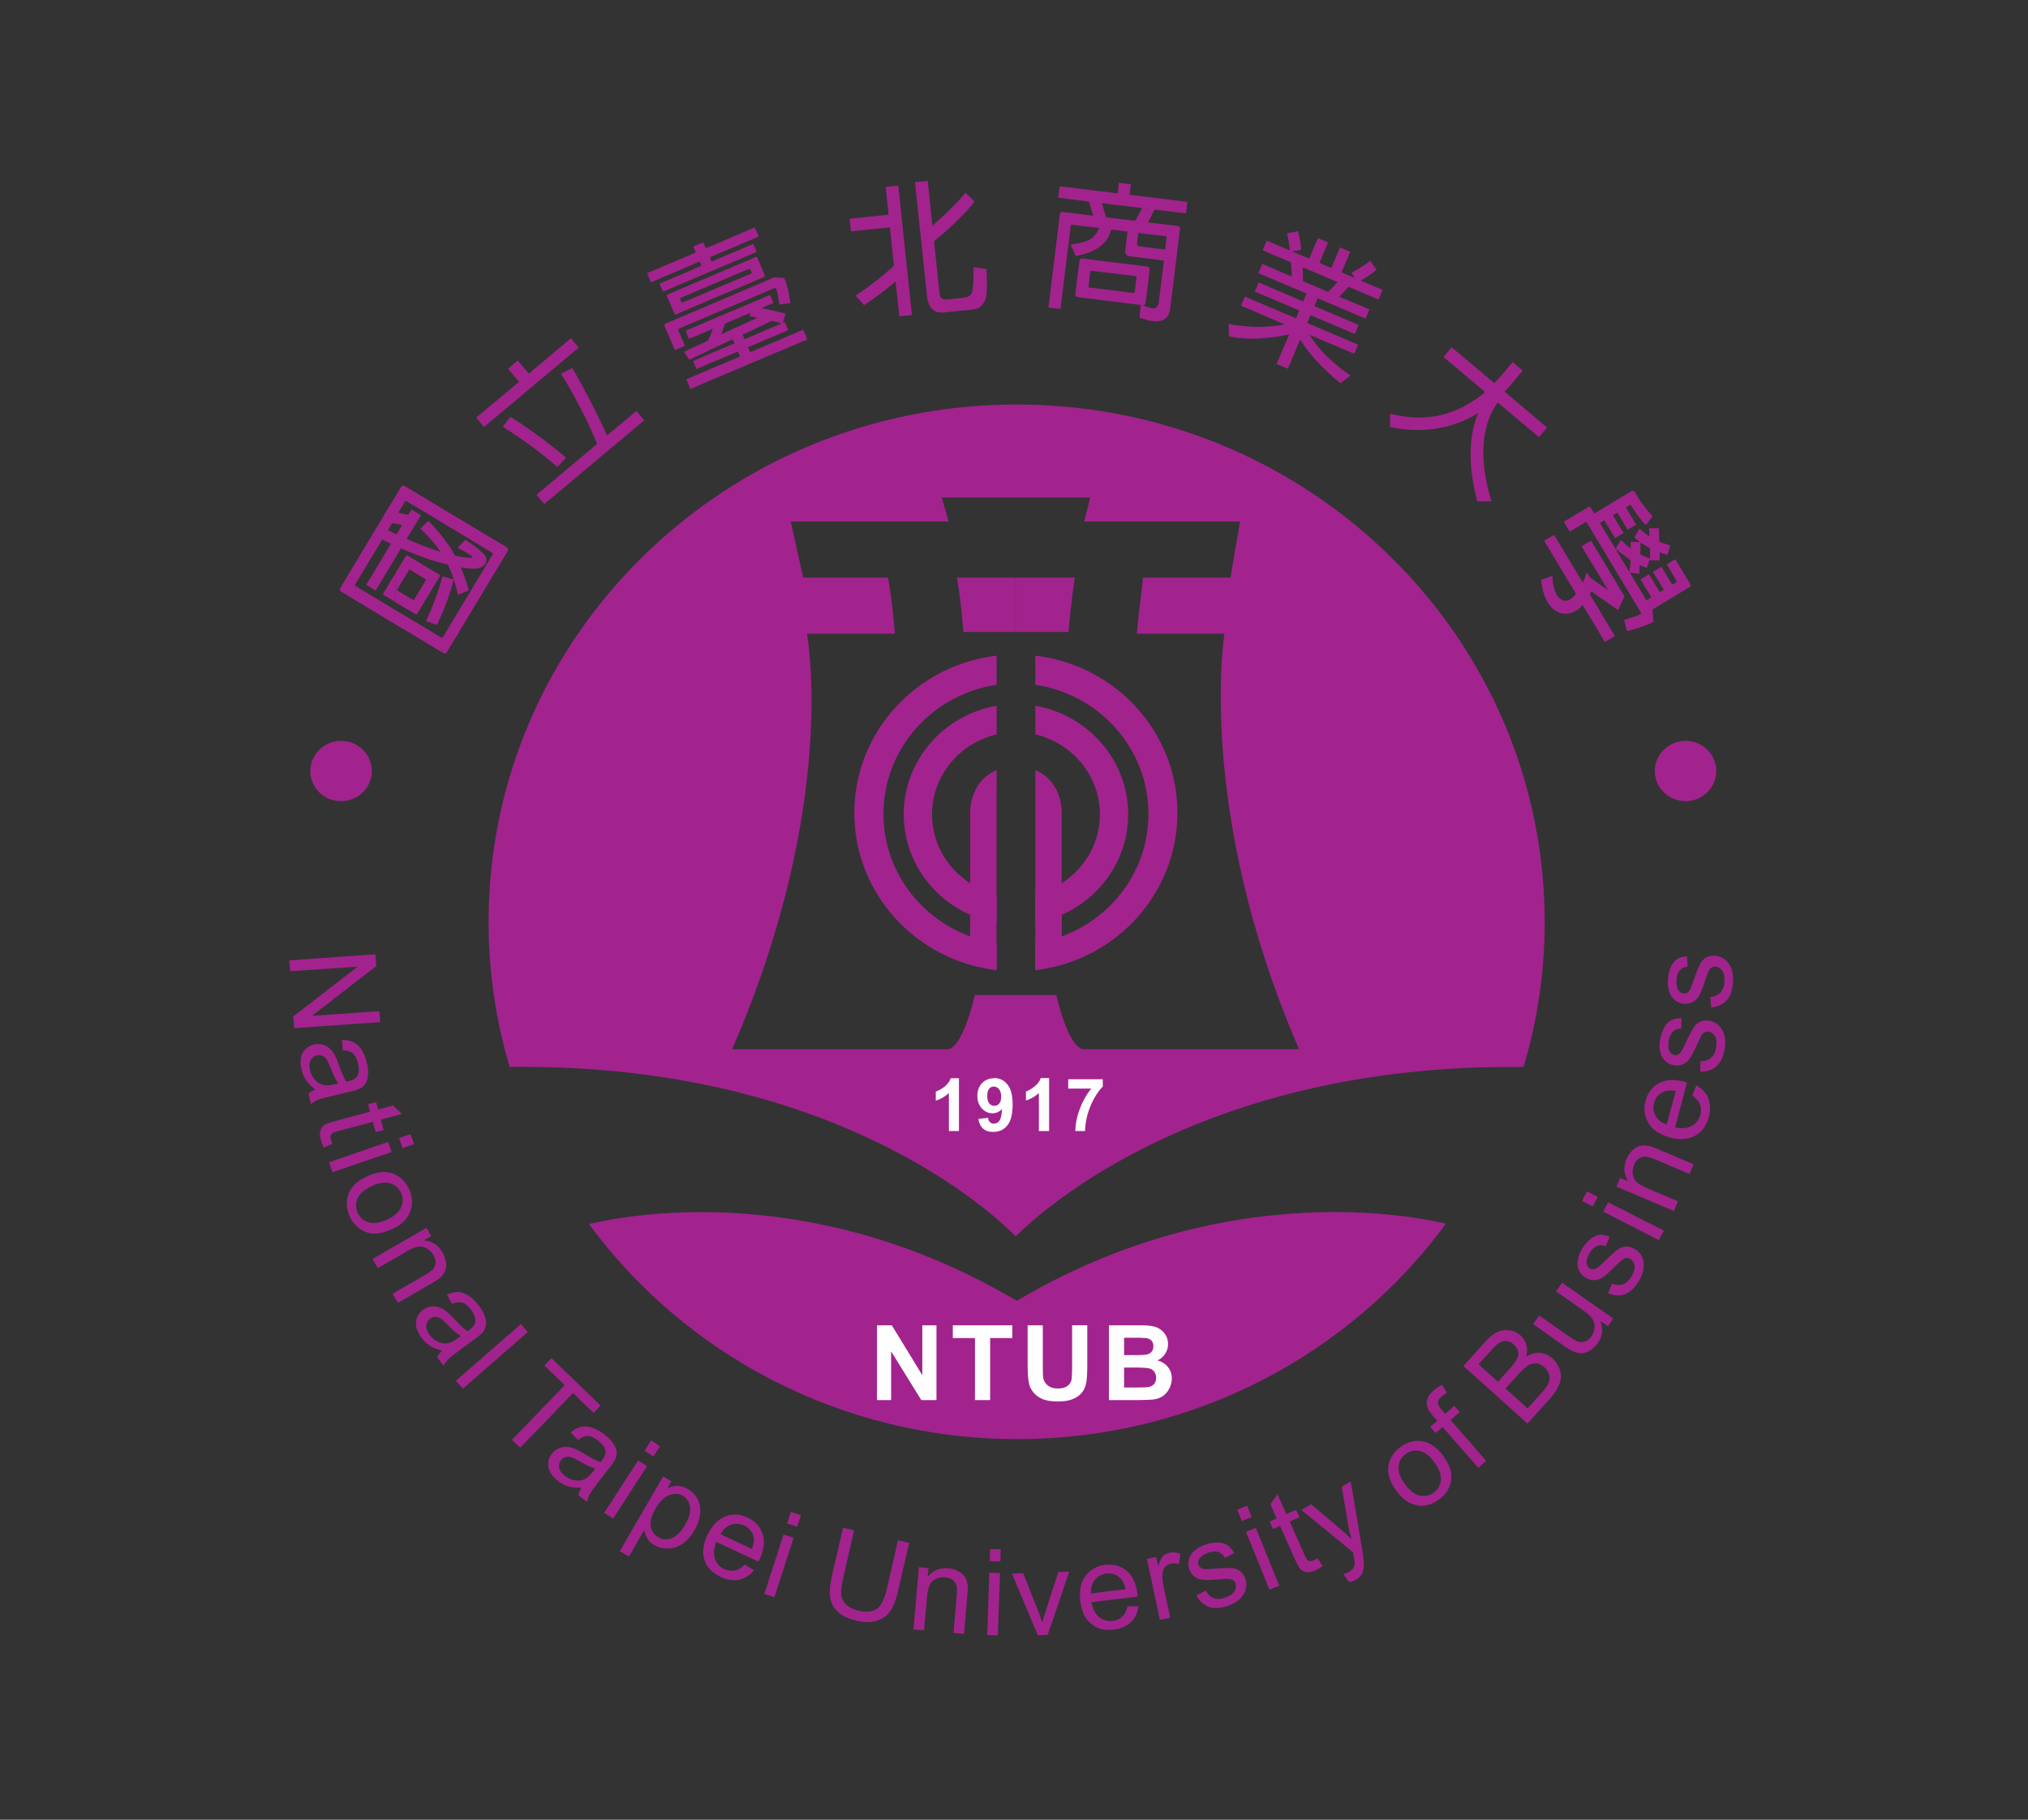 <svg version="1.2" xmlns="http://www.w3.org/2000/svg" viewBox="0 0 1190 1068" width="1190" height="1068">
	<rect x="0" y="0" width="1190" height="1068" fill="#333333" stroke="none"/>
	<title>LOGO01-ai</title>
	<style>
		.s0 { fill: #a2238e } 
		.s1 { fill: #fefefe } 
	</style>
	<g id="圖層 1">
		<g id="&lt;Group&gt;">
			<path id="&lt;Compound Path&gt;" fill-rule="evenodd" class="s0" d="m848.5 718.1c-56.2 76.6-148 126.5-251.6 126.5-103.4 0-195.1-49.8-251.3-126.2 26.9-6.4 133.1-24.8 250.9 45v0.1h0.1 0.1v-0.1c116.3-68.9 222.8-51.9 251.8-45.3zm0.6-0.7l-0.4 0.5zm-504 0.4z"/>
			<path id="&lt;Compound Path&gt;" class="s1" d="m668.2 821.7v-7.4q4.5 0 5.7-0.3 2-0.3 3.3-1.7 1.2-1.4 1.2-3.7 0-2-1-3.4-0.9-1.4-2.7-2-1.6-0.5-6.5-0.6v-7.3q2.8-0.1 3.7-0.2 2.3-0.2 3.6-1.5 1.3-1.3 1.3-3.5 0-2-1.1-3.3-1.2-1.3-3.4-1.5-0.9-0.1-4.1-0.2v-7.3h0.1q5.3 0 7.8 0.5 2.6 0.4 4.6 1.8 2 1.3 3.4 3.6 1.3 2.3 1.3 5.2 0 3.1-1.7 5.6-1.6 2.6-4.5 3.9 4.1 1.2 6.2 4 2.2 2.8 2.2 6.6 0 3-1.4 5.8-1.4 2.8-3.8 4.5-2.4 1.7-6 2.1-1.8 0.2-8.2 0.3zm-153.6 0v-43.9h8.7l17.9 29.3v-29.3h8.3v43.9h-8.9l-17.7-28.6v28.6zm153.6-43.9v7.3q-1.5 0-3.5 0h-5.1v10.2h5.8q1.6 0 2.8 0v7.3q-0.7 0-1.4 0h-7.2v11.7h8.2 0.4v7.4q-1.2 0-2.5 0h-15v-43.9zm-96.1 43.9v-36.4h-13v-7.5h34.9v7.5h-13v36.4zm30.9-43.9h8.9v23.8q0 5.7 0.3 7.3 0.6 2.7 2.7 4.3 2.2 1.7 5.9 1.7 3.7 0 5.7-1.6 1.9-1.5 2.3-3.7 0.3-2.3 0.3-7.5v-24.3h8.9v23.1q0 7.9-0.7 11.1-0.7 3.3-2.7 5.6-1.9 2.2-5.1 3.5-3.3 1.4-8.5 1.4-6.3 0-9.5-1.5-3.3-1.5-5.1-3.8-1.9-2.3-2.5-4.8-0.9-3.8-0.9-11.2z"/>
			<path id="&lt;Compound Path&gt;" fill-rule="evenodd" class="s0" d="m906.4 541.1c0 29.6-4.3 58.1-12.4 85.1q-13.9-0.1-27.2 0.3c-182.4 6.2-268 96.7-270.8 99.1l-0.1-0.1c-3.8-3.5-96.6-101.9-296.8-99.3-8.1-27-12.4-55.5-12.4-85.1 0-167.5 138.4-303.4 309.2-303.7q0.3 0 0.6 0c116.1 0 217.2 62.6 270.3 155.1 25.2 44 39.6 94.6 39.6 148.6zm-286.6 42.9c8 33.2 16 31.8 16 31.8h126.5c-60.8-140.1-43.8-243.9-43.8-243.9h-51.4c1.2-15 2.7-22.5 3.6-32.9h51.3l5.6-32.9h-91.4l3.5-14.1h-87.1l4.1 14.1h-92.7l7.3 32.9h49.8c1.4 8.1 2.7 17.4 4 32.9h-51.6c0 0 19 99.1-43.9 243.9h126.5c0 0 8 1.4 15.9-31.8zm247 105.7zm-236.1-350.7c-2.2 13.8-3.7 31.9-3.7 31.9h-31v-31.9zm-69.2 0c1.1 6.7 2.5 15.2 3.8 31.9h30.6v-31.9zm305.3 350.7z"/>
			<path id="&lt;Path&gt;" class="s0" d="m607.5 384.8c47 5.5 83.4 44.7 83.4 92.3 0 47.5-36.4 86.8-83.4 92.3v-15.9c37.6-5.6 66.4-37.4 66.4-75.8 0-38.4-28.8-70.2-66.4-75.8z"/>
			<path id="&lt;Path&gt;" class="s0" d="m607.5 414.2c30.9 5.4 54.5 31.9 54.5 63.7 0 31.8-23.6 58.3-54.5 63.7v-16.7c21.7-5.1 37.9-24.2 37.9-47 0-22.7-16.2-41.8-37.9-46.9z"/>
			<path id="&lt;Path&gt;" class="s0" d="m584.8 384.8c-47 5.5-83.5 44.7-83.5 92.3 0 47.5 36.5 86.8 83.5 92.3v-15.9c-37.6-5.6-66.4-37.4-66.4-75.8 0-38.4 28.8-70.2 66.4-75.8z"/>
			<path id="&lt;Path&gt;" class="s0" d="m584.8 414.2c-31 5.4-54.5 31.9-54.5 63.7 0 31.8 23.5 58.3 54.5 63.7v-16.7c-21.7-5.1-37.9-24.2-37.9-47 0-22.7 16.2-41.8 37.9-46.9z"/>
			<path id="&lt;Compound Path&gt;" fill-rule="evenodd" class="s0" d="m984.6 705l-2.4 5.7-5.4-2.3-24.1-10.2-4.2-1.8 2.2-5.1 2 0.8 2.7 1.2q-3.9-6.1-1-13.1 1.3-3 3.5-5.1 2.2-2.1 4.5-2.6 2.3-0.5 5 0 1.7 0.3 5.7 2l3.7 1.6 17 7.2-2.4 5.7-14.6-6.2-5.9-2.5q-3.5-1.4-5.5-1.5-2-0.1-3.8 1.2-1.8 1.2-2.7 3.5-1.6 3.7-0.4 7.3 1.2 3.6 7.7 6.4l10.6 4.5zm-6.6-45l5.3-19.7q-4-0.7-6.6 0.2-0.3 0.1-0.7 0.3-4.2 1.9-5.4 6.5-1.1 4.1 0.9 7.6 1.7 3.1 5.2 4.6 0.7 0.3 1.3 0.5zm10.3-25.2q0.6 0.2 1.6 0.5l-7 26.4q5.9 1.2 9.8-0.9 3.9-2.1 5.1-6.6 0.8-3.3-0.3-6.1-1.1-2.8-4.5-5.1l2.4-6q5.1 2.9 7 7.6 1.9 4.8 0.3 11-2.1 7.7-8.1 11-6 3.3-14.6 1-1.7-0.5-3.3-1.1-6.4-2.5-9.3-7.2-3.7-6-1.8-13.3 1.9-7.1 7.9-10.3 1.6-0.8 3.2-1.3 5.1-1.3 11.6 0.4zm-7.5-36.1q2.4-1.2 6-1.1l-0.3 6.1q-2.8-0.1-4.7 1.6-1.9 1.7-2.6 5.2-0.7 4.3 0.4 6.3 1 2 2.9 2.4 1.2 0.2 2.3-0.4 1.1-0.6 2-2.1 0.5-0.8 2.5-5.1 2.9-6.2 4.5-8.5 1.5-2.4 3.9-3.5 2.4-1.1 5.5-0.5 3 0.5 5.4 2.8 2.4 2.2 3.3 5.9 0.9 3.6 0.1 7.8-1.2 7.1-4.8 10.2-3.6 3.2-9.5 3.2l0.1-6.2q3.8 0.1 6.1-1.9 2.4-1.9 3.1-6.1 0.7-4.2-0.6-6.6-1.4-2.3-3.7-2.7-2-0.4-3.6 1.2-1 1.1-3.1 5.9-2.9 6.4-4.6 8.8-1.7 2.4-4.1 3.3-2.5 1-5.1 0.5-2.4-0.4-4.3-1.9-0.6-0.5-1.2-1.1-1-1.1-1.7-2.5-0.8-1.6-1.1-4.2-0.3-2.6 0.2-5.4 0.8-4.2 2.6-7.2v-0.2q1.8-2.9 4.1-4zm23.3-7.4l-0.5-6.2q3.7-0.3 5.8-2.5 2.2-2.2 2.5-6.5 0.2-4.2-1.3-6.4-1.6-2.2-4-2.4-2.1-0.1-3.4 1.6-0.9 1.2-2.5 6.2-2.2 6.7-3.7 9.3-1.4 2.5-3.7 3.7-2.4 1.2-5 1-2.5-0.2-4.5-1.4-2-1.3-3.2-3.3-1-1.5-1.6-4.1-0.5-2.5-0.3-5.4 0.3-4.3 1.7-7.4 1.5-3.2 3.7-4.6 2.3-1.4 5.8-1.7l0.4 6.1q-2.8 0.2-4.5 2.1-1.8 1.8-2 5.4-0.3 4.3 1 6.2 1.3 1.9 3.2 2.1 1.2 0.1 2.2-0.6 1-0.7 1.8-2.3 0.4-0.9 2-5.4 2.2-6.4 3.5-8.9 1.3-2.5 3.5-3.9 2.2-1.3 5.4-1.1 3.1 0.2 5.7 2.2 2.6 2 3.9 5.5 1.2 3.6 0.9 7.9-0.5 7.1-3.7 10.6-3.2 3.5-9.1 4.2zm-46.8 157.8q2.2-3.7 1.8-6.3-0.4-2.7-2.4-3.9-1.8-1.1-3.8-0.2-0.1 0.1-0.2 0.2-1.4 0.8-4.9 4.2-5 5-7.4 6.6-2.1 1.3-4.2 1.6-0.5 0-0.9 0-2.6 0-4.9-1.4-2.1-1.2-3.3-3.3-1.2-2-1.4-4.4-0.1-1.7 0.5-4.3 0.7-2.5 2.1-5 2.3-3.6 5-5.8 1.4-1.1 2.9-1.7 1.2-0.6 2.5-0.7 2.6-0.2 5.9 1.1l-2.4 5.6q-2.6-1.1-5-0.2-0.5 0.2-1 0.5-1.8 1.1-3.3 3.5-2.2 3.7-1.9 5.9 0.3 2.4 1.9 3.3 1 0.6 2.3 0.5 0.4-0.1 1-0.3 0.7-0.3 1.6-0.9 0.8-0.6 4.2-3.9 4.9-4.7 7.2-6.4 1.7-1.2 3.5-1.6 0.7-0.2 1.4-0.2 2.6-0.2 5.3 1.5 2.7 1.6 4.1 4.5 1.4 3 0.9 6.7-0.4 3.7-2.7 7.4-3.6 6.1-8.1 7.8-0.5 0.2-0.9 0.3-4.1 1.2-9.1-0.8l2.3-5.7q3.4 1.5 6.4 0.4 0.2 0 0.4-0.1 2.6-1.1 4.6-4.5zm19-26.9l-2.9 5.6-20.7-10.6-11.9-6.1 2.8-5.5 9.1 4.6zm-29.7 51.6l-3.1 4.6-4.4-3.1q2.6 7.1-1.6 13.1-0.6 0.8-1.3 1.6-1.5 1.5-3.2 2.6-2.7 1.6-5 1.6-2.3 0.1-4.8-1-1.8-0.8-5-3l-10.4-7.3-8.2-5.8 3.6-5 4.6 3.2 12 8.4q4 2.8 5.6 3.5 2.3 0.9 4.6 0.1 2.2-0.7 3.8-3 1.6-2.3 1.8-5.1 0.3-2.9-1.2-5.1-1.4-2.3-5.2-4.9l-16.1-11.3 3.5-5.1 19.6 13.7zm-9.1-71.3l-1.4 2.7-1.4 2.8-6.4-3.2 2.9-5.6 4.9 2.5zm-28.3 107.3q0.3-1.8-0.4-3.7-0.4-1.1-1.1-2.1-0.6-0.8-1.4-1.5-2.1-1.9-4.6-2.3-2.5-0.3-4.9 1.1-0.2 0.1-0.4 0.3-2.2 1.4-5.1 4.6l-4.1 4.5-3.8 4.2 3.8 3.4 9.1 8.2h0.1l8.4-9.3q2.1-2.4 2.8-3.6l0.1-0.1q1.2-1.9 1.5-3.7zm-19.1-12.2q1.2-2.4 0.7-4.5-0.4-2.1-2.4-3.9-0.6-0.5-1.2-1-1.3-0.8-2.9-1.1-2.2-0.4-4.2 0.8-0.4 0.2-0.8 0.5-1.9 1.4-4.9 4.8l-6.8 7.5 11.4 10.2 0.3-0.3 7-7.8q0.5-0.5 0.9-1 2.2-2.6 2.9-4.2zm-4.1-16.8q0.6 0.1 1.2 0.2 2.9 0.8 5.1 2.8 2.4 2.1 3.3 5.4 1 3.2-0.1 7 0.4-0.3 0.9-0.5 3.6-2 7.2-1.7 2.2 0.2 4.1 1.1 1.7 0.8 3.3 2.2 2.6 2.4 3.9 5.5 1.2 3.2 1 6-0.3 2.7-1.9 5.7-1.6 3.1-4.8 6.7l-1.5 1.6-11.3 12.6-0.1 0.1-9.1-8.2-7.9-7.1-13.9-12.5-6.7-6 6.7-7.4 6-6.7q3.9-4.3 7.4-5.9 0.2-0.1 0.5-0.2 3.2-1.3 6.7-0.7zm-13.9 76.6l-4.7 4.1-2-2.4-18.9-21.6-2.1 1.8-2 1.7-3.2-3.6 4.2-3.6-2.6-2.9q-2.4-2.8-3.1-4.6-0.9-2.4-0.2-5 0.7-2.6 3.8-5.3 1.4-1.2 3.1-2.3 0.8-0.5 1.7-1l2.9 4.7q-1.7 1-3 2.1-1 0.9-1.6 1.7-0.6 0.9-0.7 1.8 0 1 0.7 2.3 0.5 0.9 1.4 1.9l2.2 2.6 5.4-4.7 3.2 3.6-5.4 4.7 14.2 16.3zm-26.6 11.2q0.2-2.6-1.1-5.7-0.9-2.3-2.7-4.7-4-5.6-8.6-6.6-4.5-1-8.2 1.7-3.8 2.7-4.2 7.4-0.5 4.6 3.7 10.3 4.1 5.7 8.6 6.7h0.1q4.5 1 8.2-1.7 2.1-1.5 3.1-3.6 0.9-1.7 1.1-3.8zm-10.8-22.7q5.4 0.9 9.7 5.6 1.2 1.2 2.3 2.6 4.1 5.8 4.8 10.3 0.6 4.5-1.3 8.7-1.9 4.2-5.8 6.9l-0.1 0.1q-5.4 4-11.2 3.6-0.9-0.1-1.7-0.3-6.7-1.1-12.2-8.7-6-8.2-4.3-15.5 1.4-6 6.9-10 5.4-3.9 11.3-3.5 0.8 0.1 1.6 0.2zm-48.1 51.5q3.3 2.8 6.5 6-1.2-4.2-2-8.5l-3.8-22.4 5.3-3.1 6.6 39.2q1.1 6.4 1.1 9 0.1 3.5-1 5.8-1.2 2.3-3.7 3.8-1.6 0.9-3.9 1.3l-3.5-4.7q2.1-0.5 3.4-1.3 1.8-1 2.5-2.2 0.7-1.3 0.8-2.7 0-1.1-0.7-5-0.1-0.5-0.3-1.6l-24-19.7-6.3-5.1 5.8-3.4 0.5 0.5zm-15.9 18.4q1-0.4 2.4-1.3l3.1 4.6q-2.2 1.6-4.1 2.4-1.2 0.6-2.2 0.8-1.7 0.5-3 0.4-2.1-0.2-3.5-1.5-1.4-1.3-3.7-6.4l-8.6-19.3-3.3 1.5-0.8 0.4-2-4.4 2.8-1.3 1.4-0.6-1.4-2.9-2.3-5.4 2.3-3.3 1.8-2.6 5.2 11.7 5.7-2.5 2 4.4-5.7 2.5 8.7 19.6q1.1 2.4 1.7 3 0.6 0.5 1.4 0.7 0.6 0 1.3-0.2 0.4-0.1 0.8-0.3zm-20 14.8l-2.9 1.2-2.9 1.2-13.7-33.8v-0.2l5.7-2.3 10.9 26.9zm-18.9-46.9l2.7 6.7-3.2 1.2-2.6 1.1-2.7-6.6 5.3-2.2zm-0.8 49q-0.8 3.2-3.5 5.8-2.8 2.5-6.9 3.9-6.7 2.3-11.2 0.7-4.5-1.6-7.4-6.7l5.5-2.9q1.7 3.3 4.6 4.4 2.8 1.1 6.9-0.3 4-1.4 5.4-3.7 1.4-2.4 0.6-4.6-0.7-2-2.8-2.5-1.5-0.4-6.7 0.1-7 0.6-9.9 0.2-2.9-0.3-4.9-2-2-1.6-2.9-4.2-0.8-2.3-0.4-4.6 0.4-2.4 1.7-4.3 1.1-1.5 3.2-3 2.1-1.5 4.8-2.4 4.1-1.4 7.6-1.3 3.5 0.1 5.6 1.6 2.2 1.5 3.9 4.6l-5.5 2.8q-1.3-2.5-3.7-3.4-2.4-0.8-5.8 0.3-4.1 1.4-5.3 3.4-1.3 1.9-0.7 3.7 0.4 1.1 1.5 1.8 1 0.7 2.7 0.8 1 0 5.7-0.3 6.8-0.5 9.7-0.3 2.8 0.2 4.9 1.8 2.1 1.5 3.1 4.5 0.4 1.1 0.5 2.2 0.2 1.1 0 2.3-0.1 0.8-0.3 1.6zm-78 18.6q3.3-0.4 5.5-2.5 2.2-2 3.1-6.1h6.5q-0.8 5.8-4.5 9.3-3.7 3.6-10.1 4.4-1.6 0.2-3.2 0.2-5.8-0.1-10-3.6-5.3-4.3-6.4-13.2-1.1-9.2 3-14.8 4.1-5.6 11.6-6.6 0.9-0.1 1.8-0.1 6.2-0.2 10.8 3.6 5.2 4.4 6.3 13.4 0.1 0.6 0.2 1.7l-17.3 2.1-9.8 1.2q1 6 4.5 8.8 2.4 1.9 5.3 2.2 1.3 0.2 2.7 0zm7.5-18.6q-1-4.5-3.2-6.6-3-2.8-7-2.7-0.5 0-1.1 0.1-4.2 0.5-6.8 3.7-2.5 3.2-2.2 8l10.1-1.3zm20.1 18l-7.6-35.8 5.4-1.1 1.2 5.4q1.3-4.3 2.8-5.9 1.5-1.6 3.6-2 3.1-0.7 6.7 0.6l-0.9 6.1q-2.5-0.8-4.7-0.4-2 0.5-3.4 2-1.3 1.5-1.5 3.8-0.3 3.4 0.5 7.3l4 18.8zm-243.6-32.5l5.5 3.4q-3.8 4.4-8.8 5.5-0.5 0.1-1.1 0.2-4.6 0.6-9.7-1.8-7.3-3.4-9.5-9.9-2.1-6.4 1.6-14.5 4-8.4 10.4-11 3.5-1.4 7.2-1.2 3 0.3 6.2 1.8 6.6 3.1 8.7 9.6 2.1 6.5-1.7 14.7-0.2 0.5-0.7 1.5l-12.5-5.8-12.3-5.8q-2.2 5.7-0.8 9.9 1.4 4.2 5.6 6.1 3.1 1.4 6 0.8 0.8-0.1 1.5-0.4 2.2-0.9 4.4-3.1zm4.3-9.1q1.6-4.4 0.8-7.3-1.1-4.5-5.4-6.5-2.1-0.9-4.1-1-1.8-0.1-3.7 0.6-3.8 1.3-6.1 5.5l9.8 4.6zm20.6-15l2.2-6.8 5.9 2-2.2 6.7zm-2.1 6.5l5.9 1.9-11.3 34.9-5.9-2zm67.1 3.4l6.6 1.5-6.6 28.5q-1.7 7.4-4.4 11.4-2.7 4-7.7 5.7-5 1.8-12.2 0.1-6.9-1.6-10.7-5-3.9-3.4-4.7-8.4-0.9-4.9 0.9-12.7l6.6-28.5 6.5 1.5-6.5 28.4q-1.5 6.5-1 9.8 0.5 3.3 3 5.6 2.5 2.3 6.7 3.3 7.2 1.7 11-0.9 3.8-2.6 6-11.8zm9.1 52.3l3.2-36.5 5.6 0.5-0.5 5.1q4.6-5.6 12.2-5 3.3 0.3 5.9 1.8 2.7 1.4 3.9 3.4 1.2 2.1 1.5 4.8 0.2 1.7-0.2 6l-1.9 22.5-6.2-0.6 1.9-22.2q0.4-3.8-0.2-5.7-0.6-1.9-2.3-3.2-1.7-1.3-4.2-1.5-4-0.3-7.1 1.9-3 2.3-3.6 9.3l-1.8 19.9zm44.8-40.1l0.2-7.1 6.2 0.2-0.2 7.1zm-1.5 43.4l1.2-36.6 6.3 0.2-1.3 36.6zm29.7 0.1l-15.2-36.2 6.6-0.2 8.6 21.7q1.4 3.5 2.6 7.2 0.7-2.9 2.1-7l7.3-22.6 6.4-0.2-12.6 37.1zm-214.9-57q4.3-1.5 8-7.9 3.5-6 2.7-10.5-0.7-4.5-4.2-6.5-3.1-1.8-7.2-0.5-0.4 0.1-0.7 0.2-4.5 1.7-8 7.8-3.6 6.2-2.8 10.5 0.8 4.4 4.3 6.4 3.3 1.9 7.2 0.8 0.3-0.1 0.7-0.3zm3.5-30.6q2.9 0 6 1.8 4 2.4 5.9 6.2 1.9 3.9 1.3 8.7-0.6 4.7-3.2 9.2-2.8 4.9-6.8 7.8-3.5 2.5-7.4 2.9-0.6 0.1-1.2 0.1-4.5 0.2-8.2-2-2.7-1.5-4.1-3.9-1.5-2.3-1.9-4.9l-6.3 10.9-2.6 4.6-5.4-3.1 8-13.9 17.4-30 4.3 2.5 0.5 0.3-0.5 1-1.8 3.1q0.9-0.4 1.8-0.7 2.1-0.7 4.2-0.6zm-23.1-15l5.2 3.4-8 12.3-11.9 18.4-1.6-1-3.7-2.4 3.7-5.6 13.5-20.8zm3.7-5.7l3.9-6 5.2 3.4-3.9 6zm-18-3.8q1.6 2.6 1.7 4.8 0 2.2-1.1 4.5-0.6 1.3-2.6 3.8-0.3 0.4-0.7 0.9l-5.1 6.6q-5.3 6.8-6.4 8.8-1.1 2.1-1.5 4.5l-5.1-4q0.4-2.1 1.8-4.4-2.2 0.1-4.2-0.1-1.9-0.2-3.6-0.7-3.2-1-6.1-3.3-4.8-3.7-5.5-8-0.7-4.3 2.1-7.9 1.6-2.1 4-3.1 2.3-1 4.7-0.9 2.2 0.2 4.4 1 0.2 0.1 0.4 0.2 1.7 0.7 4.9 2.6 6.5 4 10 5.2 0.8-1 1.1-1.3 2.3-3 1.9-5.3-0.6-3.1-4.3-6-3.5-2.7-6.1-2.8-2.5 0-5.7 2.4l-2.2-2.2-2.1-2.2q1.1-0.9 2.1-1.6 2-1.2 3.9-1.7 3-0.7 6.6 0.5 3.6 1.2 7.4 4.1 1.9 1.6 3.3 3 1.2 1.3 2 2.6zm-22.8 21.2q3.2 0.5 5.9-0.8 2.1-1.1 4.6-4.3l1.4-1.8q-3.5-1-9.4-4.4-1.6-0.9-2.9-1.5-1.3-0.6-2.1-0.9-1.7-0.4-3.2 0.1-1.5 0.5-2.5 1.8-1.5 2-1.1 4.4 0.5 2.5 3.3 4.7 2.7 2.1 5.6 2.7 0.2 0 0.4 0zm15-43.9l-4.1 4.3-11.3-10.9-0.8-0.7-30.9 32-0.2-0.1-4.7-4.5 4.7-4.8 26.3-27.3-12-11.5 4.2-4.3 13.4 12.9zm-46.7-47.8l4 4.7-4.6 4-28.7 25-4.8 4.2-2.7-3.1-1.4-1.6 1.4-1.2 7.5-6.5 28.7-25zm-26.8-1.3q0.3-3.2-2.4-7l-0.1-0.1q-2.5-3.4-5-4.2-1.1-0.3-2.4-0.2-1.7 0.1-3.8 0.9l-2.9-5.4q3.6-1.6 6.7-1.5 3.1 0.1 6.2 2.3 0.6 0.4 1.2 0.8 2.5 2 4.8 5.1 2.7 3.8 3.6 6.9 0.8 3 0.2 5.1-0.5 2.1-2.2 4-1.2 1.2-4.5 3.6l-1.9 1.4-4.8 3.5q-1.4 1.1-2.6 2-4.7 3.4-6 4.8-1.6 1.6-2.7 3.8l-3.8-5.2q1-1.9 3-3.7-3.9-0.9-6.6-2.5-0.3-0.2-0.7-0.4-2.8-1.9-5-4.9-3.5-4.8-3.1-9.2 0.5-4.3 4.2-7 2.2-1.6 4.6-1.9h0.1q2.6-0.4 4.8 0.5 2.3 0.8 4.3 2.4 1.4 1.2 4 3.9 1.5 1.6 2.9 3 3.1 3.2 5.3 4.7 1.1-0.7 1.3-0.9 0.4-0.3 0.8-0.6 2.3-2 2.5-4zm-21.9 11.7q3 1.4 5.9 0.8 2.3-0.4 5.6-2.8l0.5-0.3 1.4-1.1q-0.7-0.4-1.4-0.9-2.8-2-6.5-5.9-2.7-2.8-4.2-3.6-1.5-0.9-3-0.8-1.3 0-2.4 0.6-0.3 0.2-0.5 0.4-2 1.5-2.3 4-0.2 2.5 1.9 5.4 0.5 0.6 0.9 1.1 1.8 2.1 4.1 3.1zm-2.7-42.8q1.2-1.6 1.3-3.8 0-2.1-1.2-4.3-0.7-1.1-1.5-1.9-1.7-1.9-4.1-2.8-3.7-1.2-9.8 2.3l-4 2.4-13.3 7.6-3.1-5.3 16.4-9.5 15.3-8.8 2.6 4.5 0.2 0.3-0.2 0.1-4.3 2.5q2.4 0.1 4.3 0.9 4.2 1.7 6.8 6.2 1.6 2.8 2 5.8 0.4 3-0.6 5.2-1 2.2-3 4-1.4 1.1-5.1 3.3h-0.1l-17.9 10.4-1.5 0.8-3.1-5.3 4.6-2.7 14.7-8.5q2-1.1 3.2-2.2 0.9-0.6 1.4-1.2zm-18.9-36.3q1.9-4.2-0.1-8.4-0.1-0.3-0.3-0.6-2-3.7-6.1-4.9-4.4-1.3-10.8 1.6-4.4 2.1-6.6 4.7-1.1 1.2-1.7 2.6-1.8 4.3 0.1 8.5 0.7 1.3 1.6 2.4 1.8 2.2 4.9 3.1 4.5 1.2 11-1.8 5.6-2.6 7.6-6.3 0.2-0.4 0.4-0.9zm-20-18q9.2-4.3 16-1.3 2 0.9 3.6 2.2 3.1 2.5 5 6.5 3.2 6.9 0.7 13.3-1.6 4.3-5.7 7.4-2 1.5-4.6 2.7-6.4 3-11 2.8-4.3-0.2-7.9-2.6-0.2-0.2-0.4-0.3-3.8-2.7-5.8-7.1-3.2-6.9-0.8-13.3 1.8-4.8 7-8.2 1.7-1.1 3.9-2.1zm25.5-24.8l2.1 5.9-6.8 2.3-1.2-3.5-0.8-2.4 0.8-0.3zm-5.1-11.8l-0.8 0.2-11.5 3.1 1.6 6.1-4.7 1.2-1.6-6-7.4 2-13.3 3.5q-2.6 0.7-3.2 1.2-0.6 0.5-0.9 1.4-0.2 0.8 0.1 2.1 0.3 1 1 2.6l-5.1 2.3q-1.2-2.4-1.7-4.4-0.9-3.3-0.4-5.3 0.6-2.1 2.1-3.3v-0.1q1.6-1.1 6.8-2.5l14.6-3.9 5.8-1.6-1.2-4.4 4.7-1.2 1.2 4.4 8.7-2.4 4.4 4.2zm-15.5-93.7l0.5 6.9-9.4 7.2-21.4 16.6-7 5.4 7-0.5 21.4-1.5 11.2-0.7 0.5 6.4-11.7 0.8-21.4 1.5-17.4 1.2-0.5-6.9 17.9-13.8 19.9-15.4-19.9 1.4-19.7 1.3-0.5-6.4 20.2-1.4 21.4-1.5zm7.4 110.1l2.1 5.9-18.4 6.3-16.3 5.6-2-5.9 18.3-6.3zm-15.5-54.1q2 3.2 3.1 7.8 1.1 4.6 0.6 7.7-0.4 3.1-1.7 4.8-1 1.4-2.8 2.4-0.4 0.2-0.9 0.4-1.5 0.7-5.5 1.6l-8 1.9q-4.3 1-6.9 1.7-2.7 0.7-3.7 1.1-2.2 0.9-4 2.6l-1.4-6.4q1.6-1.3 4.1-2.2-3.6-2.7-5.5-5.5-1.9-2.9-2.7-6.4-1.4-5.9 0.7-9.7 2.2-3.8 6.7-4.9 2.6-0.6 5 0.1 0.4 0.1 0.8 0.2 1.9 0.7 3.4 2.1 1.8 1.7 3 3.9 0.9 1.7 2.2 5.2 2.5 7.1 4.5 10.3 1.3-0.3 1.6-0.3 3.7-0.9 4.8-3 1.6-2.7 0.5-7.3-1-4.3-3-6-1.9-1.7-6-1.8l-0.5-6.1q4 0 6.7 1.3 2.3 1.1 4.1 3.4 0.4 0.5 0.8 1.1zm-15.9 20.3l2.2-0.5q-2.1-3-4.6-9.4-1.4-3.6-2.4-5-0.6-0.8-1.4-1.4-0.6-0.3-1.1-0.5-1.5-0.5-3.1-0.2-2.4 0.6-3.6 2.8-1.2 2.2-0.4 5.7 0.8 3.5 3 5.9 2.2 2.4 5.1 3h0.1q2.2 0.5 6.2-0.4z"/>
			<path id="&lt;Compound Path&gt;" fill-rule="evenodd" class="s0" d="m966.1 352.3l2.9-1.8-3.7-6-2.7-4.5 2.7-1.6 2.3-1.4 6.3 10.5 2.4-1.4-6.4-10.5 5-3 6.3 10.5 2.3-1.3q0.6-0.4 0.2-1.1l-5.7-9.5 5-3 8.7 14.4q0.7 1.4-0.5 2.1l-21.8 13.1 0.3 0.5 0.5 6.6q-2.2 1.2-4.9 2.2-4.6 1.8-10.6 3.3l-1.7-6.6q7.6-2.2 9.4-3.2 0.8-0.5 0.4-1.2l-27.4-45.6-4.2-7q-0.4-0.6-0.9-0.3l-9.2 5.5-3.5-5.8 14.2-8.5q1.1-0.7 1.7 0.4l1.9 3.1 0.1 0.2 21.7-13.1q1.4-0.8 2.3 0.8 2.7 4.8 5.8 8.7 2.1 2.8 4.4 5.1l-3.9 5.3q-0.2-0.2-0.5-0.5-4.4-4.7-8.4-11.3-0.2-0.3-0.7 0.1l-2.2 1.3 6.1 10.1-5 3-6.1-10.1-2.6 1.6 6.3 10.4-5 3-6.3-10.4-2.6 1.5 17.3 28.8q0.5-3.3 0.7-6.9-7.4-5.4-8.8-6.9l3.2-5q2.8 2.9 5.7 5 0-2.9 0-4l5.5 0.3q-2-1.5-3.4-2.7l3-5.2q1.7 1.5 3.3 2.7 1.3 1 2.6 1.8-0.1-3.4-0.3-4.8h5.8q0.1 2.3 0.3 8 3.1 1.1 6.4 2.1l-1.7 5.6q-2.4-0.8-4.5-1.5 0 2.5-0.1 4.8l-5.7-0.3q0 0-0.1-0.1l-1.7 4.7-1-0.4q-1.6-0.7-3.2-1.3 0 2.7-0.3 5.2l-5.5-0.8 9 15zm2.1-24.5q0.1-2.9 0-6-0.7-0.5-2.8-1.7l-2.8-1.6q0.1 1.9-0.1 6.9 1.4 0.7 2.9 1.3 1.3 0.6 2.8 1.1zm-20.6 45.5l-5.9 3.5-6.2-10.5-6.8-11.2q-0.7 0.8-1.4 1.5-6.2 5-11.9 3.1-4.7-1.7-7.4-6.5-2.8-4.9-3.7-12.8l6.6-2.5q0.2 7.7 3.2 12.3 2.6 2.7 5.1 2.4 2.6-0.4 5.6-4l-18.7-31.2 5.8-3.5 16.9 28.1q1.4-3 2.3-6.2l2 3.3h0.1l2.3 1.6 8.1 5.7-8.1-13.5-7.5-12.3 5.6-3.3 1.9 3.1 17.7 29.5-3.7 8.2-14-9.8-1.6-1.2q-0.6 0.9-1 1.8l2.6 4.2zm-155.2-152.9l-5.8 4.5q-6.6-5.3-11.9-10.8-7-7.1-11.8-14.8l-7.2 17.1-6.6-2.8 7.4-17.3q-20.7 4.3-35.4 1.1l-0.2-7.3q16.8 3.3 33 0.3l-25.7-11 2.3-5.3 30 12.7 1.9-4.6-26.1-11.1 2.3-5.3 26.1 11.1 2-4.6-28.3-12 2.3-5.4 17.3 7.4q-0.1-4.9-0.5-8.4l-16.6-7 2.4-5.7 13.6 5.8q-0.6-6.4-1.7-10l6.4-1.3q1.4 4.5 1.9 11l-5.5 0.8 10.2 4.3 5.2-12.1 1.3 0.6 4.6 2-4.6 10.9-0.5 1.1 0.5 0.2 6.5 2.8 5.1-12.1 6 2.6-5.1 12.1 7.7 3.2-1.8-3q7.1-3.9 10.9-7.1l3.8 5.4q-3.8 3-9.3 6.3l12.8 5.4-2.4 5.7-17.6-7.5q-2.3 2.7-5.5 5.8l17.8 7.5-2.3 5.4-26.6-11.3-1.5-0.7-1.9 4.6 3.4 1.5 22.5 9.6-2.2 5.3-20.3-8.6-5.7-2.4-1.9 4.6 7.6 3.2 22.2 9.5-2.2 5.3-20-8.4-6.1-2.6q2.5 4.2 6.1 8.4 6.9 7.9 17.7 15.4zm-13.1-49.1q3.2-3.2 5.6-5.7l-10.2-4.4-10.3-4.3q0.2 3.8 0.2 8.2l10.1 4.2zm84.9 73q-21.7 11.7-48.4 6.4l-0.2-8q30.9 8.3 55.9-12.6l-24.5-20.6 4.8-5.7 25 21q1.5-1.5 2.9-3l7.9-9.3 5.9 5-7.8 9.3q-1.5 1.6-2.8 3.1l24.9 21-4.7 5.7-24.3-20.4q-2.8 4-4.4 7.8-8.4 20.4 0.8 50.3h-8.4q-0.7-3.1-1.3-5.6-6-27.4 1.9-46.3-1.7 0.9-3.2 1.9zm-186.6-63.4q2-1 2.3-3l3.1-25-7.1-0.9-12.9-1.6q-3.1-0.4-2.7-3.5l1.3-11-8.8-1.1-0.8-0.1q-0.6 2.3-1.4 4-4.5 8.7-19.3 11.6l-3.1-6.7q6.4-1 9.1-2 5.3-1.9 7.7-7.8l-16.1-1.9q-0.6-0.1-0.6 0.5l-6 48.9-7.1-0.8 6.7-54.6q0.2-1.7 1.9-1.5l17.7 2.2q-2-6.5-2.5-8.3l-18.1-2.3 0.9-6.7 31 3.8 3 0.4 0.7-6.2 7.1 0.9-0.8 6.1 13.1 1.6 20.8 2.6-0.8 6.7-18.4-2.2q-0.7 1.3-1.6 3-0.2 0.6-0.5 1.2-1 1.7-1.7 3.3l2.2 0.3 14.9 1.8q1.8 0.2 1.6 1.9l-5.8 47.1q-0.6 4.3-4.1 6.2-2.4 1.2-6.6 0.6-3.1-0.5-7.3-2l0.8-7.4-16.6-2.1-20.2-2.5q-1.8-0.3-1.6-2.1l2.4-19q0.2-1.8 2-1.6l17.4 2.2 20.2 2.5q1.8 0.2 1.6 2l-2.3 19q-0.2 1.9-1.8 1.7 3.6 1.5 5.4 1.8 1.2 0.2 1.7 0zm-12.2-8.9q0.4-0.1 0.4-0.4l1.1-9.1q0.1-0.3-0.2-0.4l-13.9-1.7-12.7-1.5q-0.3-0.1-0.3 0.2l-1.1 9.2q-0.1 0.3 0.2 0.4l13.9 1.7zm0.7-42.4q3.9-6.8 4-7.5l-17.3-2.1-6.2-0.8q2 7.1 2.4 8.3l3.8 0.5zm17.6 16.9l0.8-7.2q0-0.6-0.5-0.7l-8.1-0.9-8-1-0.7 6q-0.2 1.7 1.5 1.9l7.2 0.9zm-212.4 47l2.4 5.7-26.4 11.2-7.2 3-6.2 2.7-15.7 6.6-13.1 5.6-2.4-5.7 15.5-6.6 15.7-6.6 0.3-0.2-0.3-0.7-0.9-2.2-14.8 6.2-9.5 4.1-2-4.7 11.5-5 12.8-5.4-1.1-2.4-11.7 5.5-13.7 6.5q-1.4-2.2-3.2-4.6l14.2-6.6q1.5-3.3 2.7-6.8l0.1-0.2-0.1 0.1-13.9 5.9-2-4.8 15.9-6.8 15.7-6.6 6.2-2.6 7.2-3.1 4.6-1.9 2 4.7-6.6 2.8-0.4 0.2 0.4 0.1q10.1 2.1 13.7 3.2l-1.7 5.4 1.2-0.5 2 4.8-15.2 6.4-7.2 3.1-1.2 0.5 1.2 2.7 0.1 0.2 7.1-3zm-31.2-5l4.3-2q-3-0.7-4.3-0.8l-0.2-0.1 0.2-1 0.2-1-0.2 0.1-6.2 2.6-8.5 3.6q-0.8 2.7-2.1 6.3l10.6-4.9zm18.6 1.3q-2.8-0.9-5.8-1.5l-5.7 2.7-7.1 3.4-4.3 2 1.1 2.7 3.2-1.4 7.1-3zm-4.4-27l5.9 0.3q2.5 5.9 3.6 14.8l-6.5 0.8q-1-7.2-1.8-9.1-0.3-0.8-1.1-0.5l-7.1 3-7.2 3.1-6.2 2.6-15.6 6.6-20 8.5q-0.5 0.3-0.3 0.8l3.9 9.3-5.9 2.5-6-14.1q-0.4-1.1 0.6-1.5l27.7-11.8 15.6-6.6 6.2-2.7 7.2-3zm-5.6-1.3q0.4 0.8-0.4 1.1l-1.1 0.4-7.1 3.1-6.2 2.6-15.7 6.6-21.5 9.2q-0.7 0.3-1-0.5l-4.4-10.2q-0.2-0.7 0.4-1l26.5-11.2 15.7-6.7 6.2-2.6 3.2-1.4q0.8-0.3 1.1 0.3l2.8 6.7zm-14.9 2l6.3-2.7 0.9-0.4q0.2-0.1 0.1-0.3l-1-2.3q0-0.1 0-0.1-0.1-0.1-0.3 0l-6 2.5-15.6 6.6-19.2 8.2q-0.2 0.1 0 0.3l0.9 2.2q0.1 0.3 0.3 0.2l18-7.6zm88.4-30.1l-22.9 2.4-0.7-7.4 22.8-2.4-1.7-16.3 7.4-0.8 8 76-7.4 0.8-2.2-20.5q-8.4 7.2-18.5 13.9l-4.9-5.6q12.8-8.6 22.4-17.5zm44.3-20.3l5.4 5.2q-8.8 11-23.8 23.3l3.1 29.7q0.3 2.7 0.9 3.4 1.3 1.3 4.3 1l9.1-1q3.6-0.4 4.7-2.5 1.1-3 1.1-15.4l7.5 1.1q0.6 11.3 0 15.6-0.5 2.6-1.6 4.3-1.8 2.4-3.2 3-1.7 0.7-5.4 1.1l-14.7 1.5q-3.1 0.3-5.3-0.8-4.2-2.5-4.7-9.3l-7-66.4 7.5-0.7 2.7 26.3q12.5-10.9 19.4-19.4zm-124.5 30l2 4.8-3.9 1.6-6.2 2.7-15.7 6.6-29.2 12.4-2-4.7 24.6-10.5-1.1-2.5-28.5 12.2-2.3-5.4 28.6-12.1-1.5-3.5 5.9-2.5 1.5 3.5 4-1.7 15.7-6.7 6.2-2.6 2.8-1.2 2.3 5.3-5.1 2.2-6.2 2.6-15.7 6.7-1.7 0.7 1 2.5 0.7-0.3 15.7-6.6 6.2-2.7zm-91.6 117.4q-8.7-20.9-21.2-41.2l6.7-3.3q12.3 21.6 20.3 39.6l17.2-14.4 4.6 5.5-50.8 42.6-7.8 6.5-4.6-5.4 12.4-10.4zm-18.3 8.1l-4.9 5.5q-6.6-5.6-13.6-10.9-8.9-6.6-18.6-12.8l4.5-5.8q7.4 4.7 14.1 9.5 7.2 5.2 13.6 10.4 2.5 2 4.9 4.1zm2.9-70.1l4.6 5.5-12.4 10.4-13.6 11.4-29.6 24.8-4.6-5.5 25.2-21-6.5-7.7 5.7-4.8 6.5 7.7 3.3-2.8 13.6-11.4zm-76.1 175.7q0.6 0.3 1-0.3l29.2-48.5q0.4-0.7-0.3-1l-34.8-21-12.6-7.5-2.8-1.7q-0.6-0.4-1 0.2l-3.9 6.5q2.7 0.6 5.8 1.3l1.9-3.1v-0.1l5.6 3.4-5.6 9.3-2.8 4.6q1.4 0.6 2.8 1.2 6.2 2.7 12.6 4.9 2.3 0.8 4.5 1.5-1.8-2.8-4.5-6-3.1-3.6-7.3-7.7l4.7-4.5q1.4 1.4 2.6 2.7 8.1 8.9 12.5 16.8 0.2 0.4 0.5 0.9 3.7 0.8 7 1.2 3.1 0.3 3.2 0 0.2-0.6-1.1-1.5-2.9-2-7.6-4.3l4.6-4.7q8.5 5.6 11.5 9.2 1 2 0.8 3.1-0.2 1.1-0.9 2.1-1.5 2-5 2.5-3.8 0.2-9.1-0.7 3 7.2 4.7 13.5l-6.4 2.6q-2.3-10.6-5.9-17.7-4.2-1-8.8-2.4-6-1.9-12.6-4.6-3-1.2-6.1-2.6l-3.5 5.9-11.4 18.9-5.5-3.4 14.5-24.1q-2.8-1.1-5.1-2.5l-15.9 26.4q-0.3 0.6 0.3 1l23.1 13.9 9.6 5.7 12.6 7.6zm-26.2-60.6l3.3-5.4q-2.3-0.6-4.2-0.9-0.9-0.2-1.8-0.2l-2.4 4q2 1.1 4.2 2.1 0.4 0.2 0.9 0.4zm2.5-27.6q0.9-1.6 2.4-0.7l3.8 2.3 12.6 7.6 43.2 25.9q1.5 0.9 0.6 2.5l-35.5 59q-0.9 1.5-2.4 0.5l-5.9-3.5-12.6-7.6-9.6-5.7-31.5-19q-1.5-0.9-0.6-2.3l32.1-53.4zm24.4 52.2l6.6 1.9q-2.4 10.6-9.7 26.6l-2.5-0.8-4-1.3q2.2-5 4-9.5 3.9-9.7 5.6-16.9zm-1.6 0.2l-4 6.5-9.1 15.2q-0.5 0.7-1.2 0.3l-2.3-1.4-9.6-5.7v-16.5l6.3-10.4q0.4-0.8 1.1-0.3l2.2 1.3 12.6 7.6 3.6 2.1q0.8 0.6 0.4 1.3zm-15.5 13.7q0.2 0.2 0.4 0l7-11.7q0.1-0.3-0.1-0.4l-8.4-5.1-1-0.6q-0.2-0.1-0.4 0.2l-7 11.6q-0.2 0.3 0.1 0.4l8.3 5zm-17.5-4q-0.4 0.7 0.3 1.2l6.6 3.9v-16.5z"/>
			<path id="&lt;Path&gt;" class="s0" d="m200.1 434.8c10 0 18.1 8 18.1 17.7 0 9.8-8.1 17.7-18.1 17.7-10 0-18-7.9-18-17.7 0-9.7 8-17.7 18-17.7z"/>
			<path id="&lt;Path&gt;" class="s0" d="m989.1 434.8c9.9 0 18 8 18 17.7 0 9.8-8.1 17.7-18 17.7-10 0-18.1-7.9-18.1-17.7 0-9.7 8.1-17.7 18.1-17.7z"/>
			<path id="&lt;Path&gt;" class="s0" d="m607.5 452v117.2l15.6-6.5-0.1-44.5v-41.9c0 0 0.4-17.7-15.5-24.3z"/>
			<path id="&lt;Path&gt;" class="s0" d="m584.8 452l-0.1 117.4-15.5-8 0.1-43.2v-41.9c0 0-0.4-17.7 15.5-24.3z"/>
			<path id="&lt;Compound Path&gt;" class="s1" d="m583.4 664.3v-4.9q1.8 0 3-1.6 1.3-1.7 1.6-7-1.9 2.2-4.6 2.5v-4.3h0.1q1.7 0 2.8-1.3 1.2-1.4 1.2-4 0-2.9-1.3-4.5-1.2-1.4-2.8-1.5v-5q4.7 0 7.7 3.7 3.1 3.6 3.1 12 0 8.4-3.2 12.2-2.9 3.5-7.6 3.7zm32.2-0.5h-6v-22.3q-3.2 3-7.6 4.4v-5.3q2.3-0.8 5-2.9 2.7-2.1 3.7-5h4.9zm11.2-24.9v-5.5h20.3v4.3q-2.5 2.4-5.1 7-2.6 4.7-4 9.9-1.3 5.2-1.3 9.2h-5.7q0.1-6.4 2.6-13 2.5-6.7 6.7-11.9zm-64.1 24.9h-5.9v-22.3q-3.3 3.1-7.7 4.5v-5.4q2.3-0.7 5.1-2.8 2.7-2.2 3.7-5h4.8zm20.7-31v4.9q-0.1 0-0.3 0-1.6 0-2.7 1.3-1.1 1.3-1.1 4.2 0 3 1.2 4.4 1.1 1.4 2.9 1.4v4.3q-0.5 0.1-1 0.1-3.6 0-6.3-2.9-2.6-2.8-2.6-7.3 0-4.7 2.8-7.6 2.8-2.8 7.1-2.8zm0 26.7v4.8q-0.3 0-0.6 0-3.6 0.1-5.9-1.9-2.2-1.9-2.8-5.7l5.7-0.7q0.2 1.8 1.1 2.6 0.9 0.9 2.3 0.9z"/>
		</g>
	</g>
</svg>